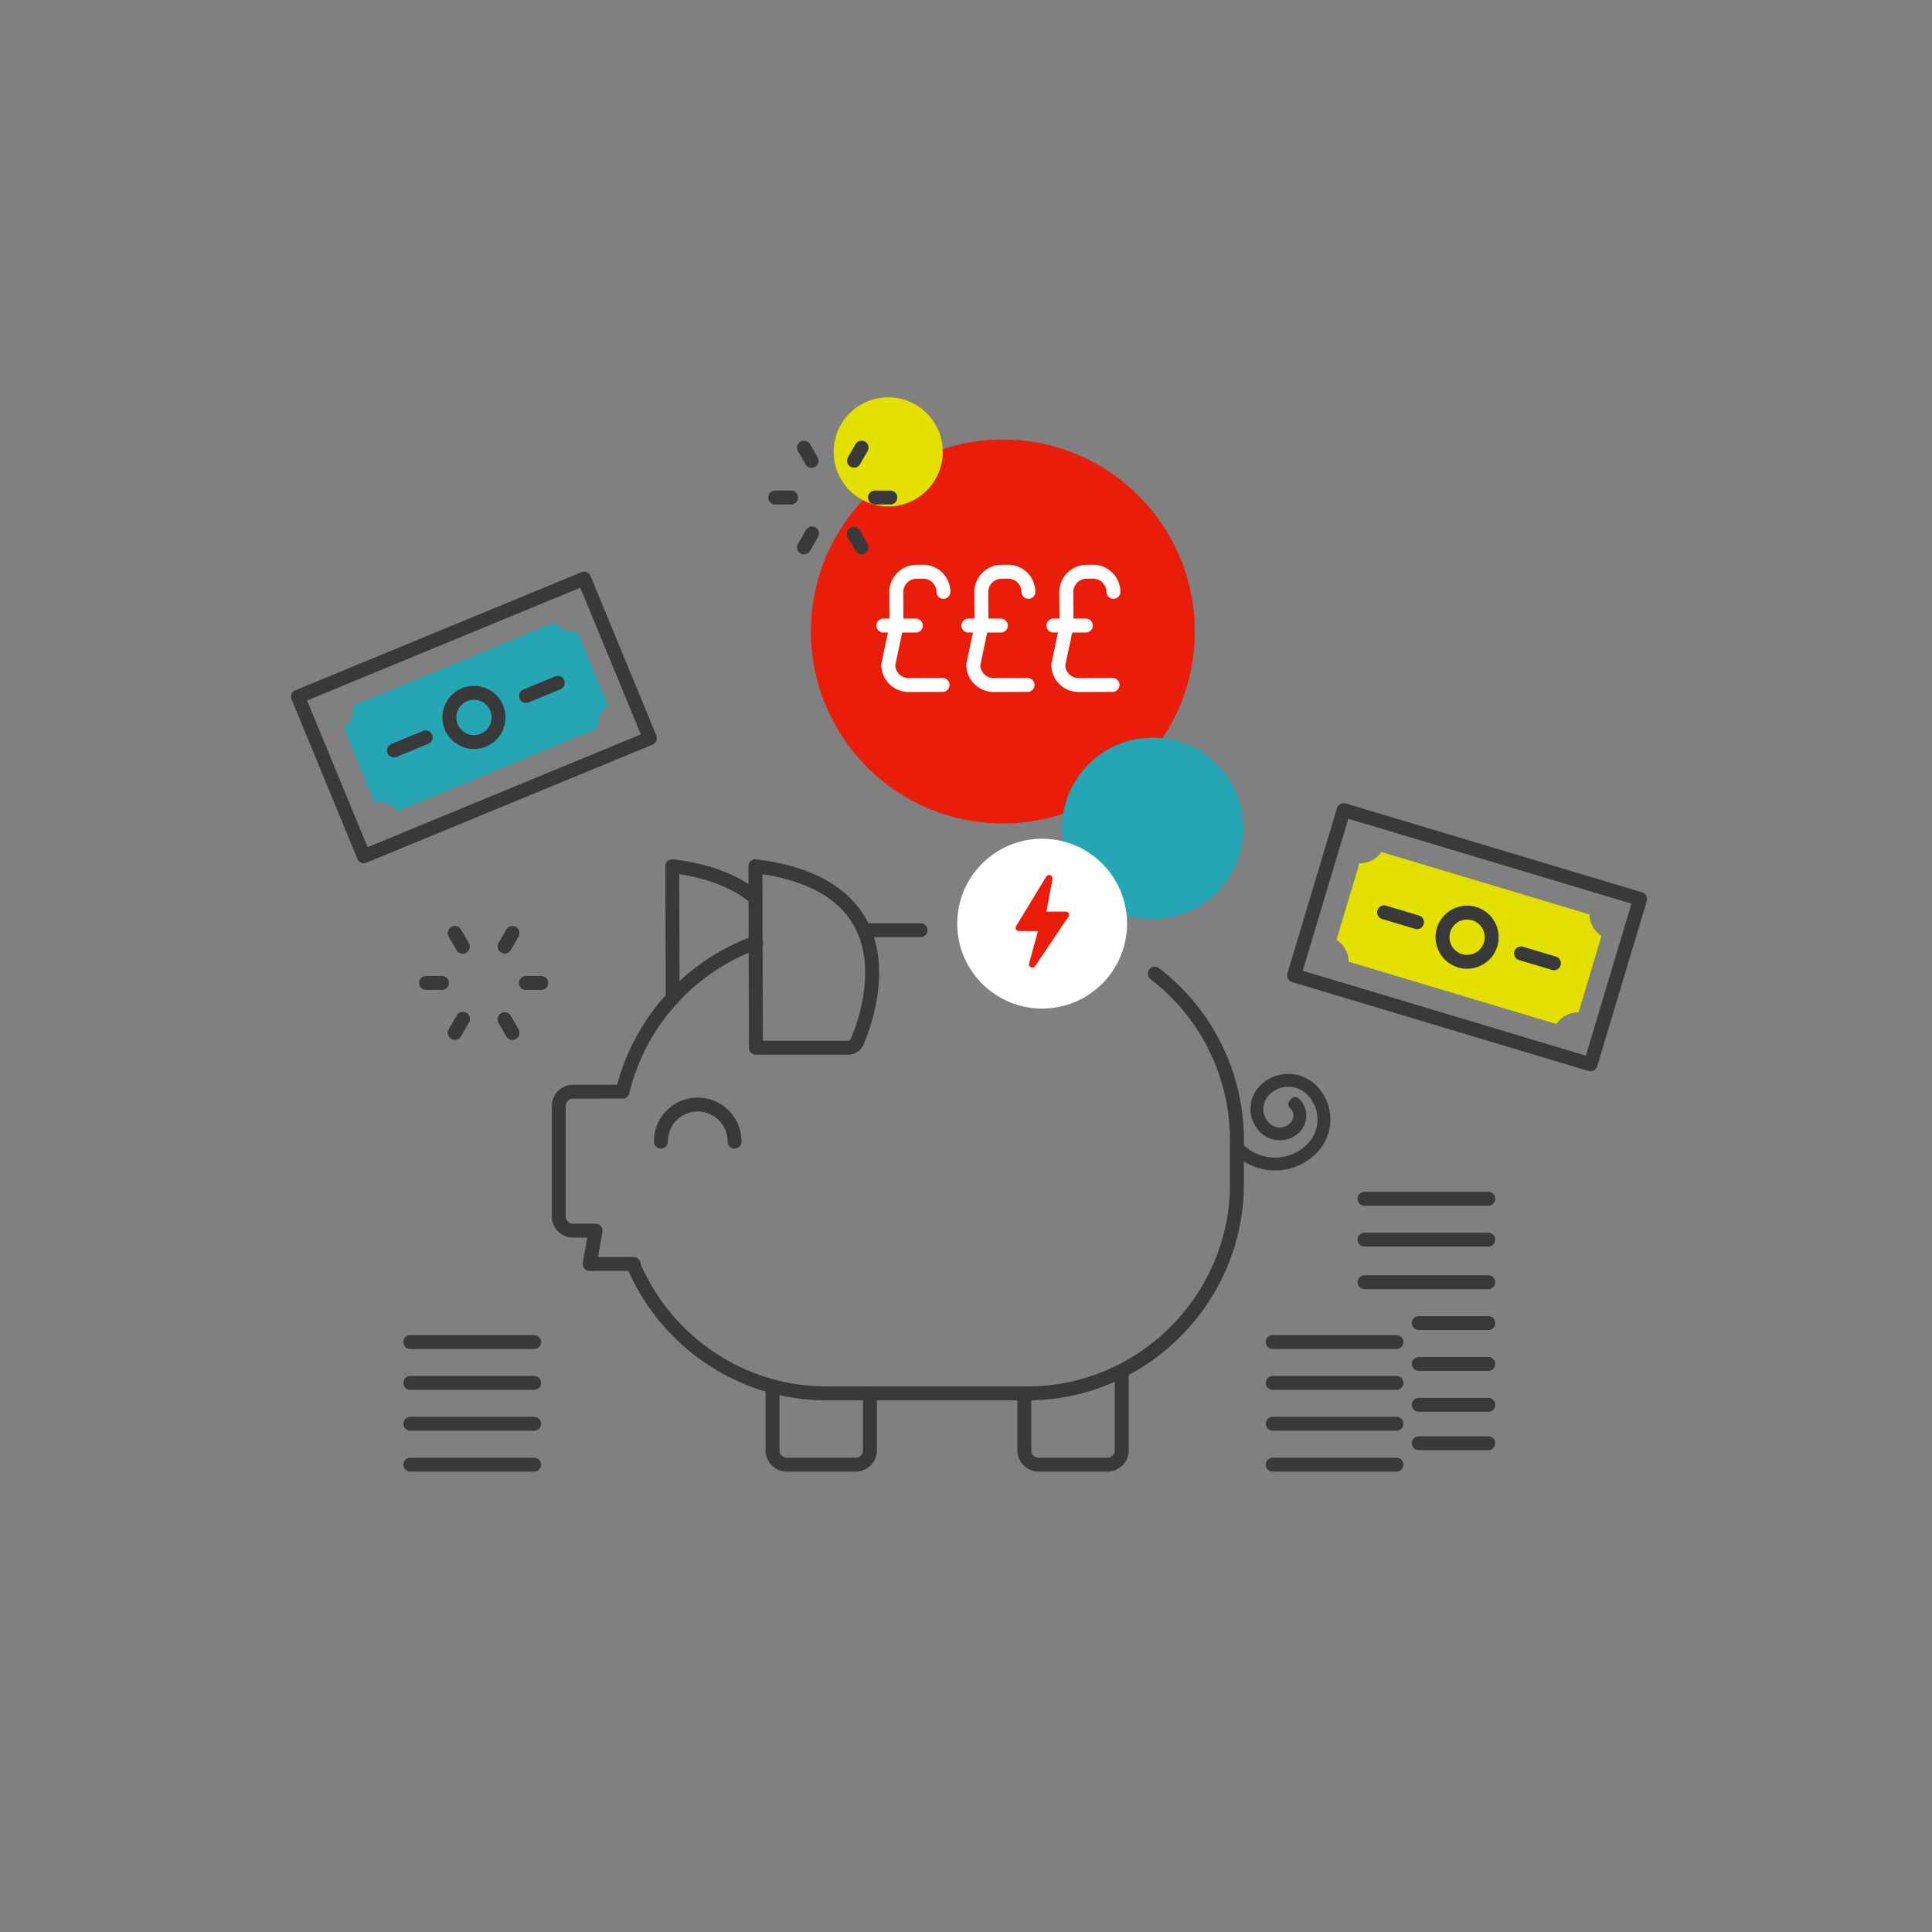 <svg id="Layer_1" data-name="Layer 1" xmlns="http://www.w3.org/2000/svg" viewBox="0 0 1389 1389">
  <rect x="0" y="0" width="1389" height="1389" fill="#808080" stroke="none"/>
  <circle cx="721" cy="454" r="138" fill="#ea1c0a"/>
  <circle cx="638.579" cy="324.877" r="39.218" fill="#e3e000"/>
  <circle cx="828.763" cy="595.56" r="65.237" fill="#26a5b4"/>
  <g>
    <line x1="583.522" y1="331.382" x2="578.01" y2="321.834" fill="none" stroke="#39393a" stroke-linecap="round" stroke-linejoin="round" stroke-width="10"/>
    <polyline points="619.42 321.834 616.204 327.405 613.985 331.248" fill="none" stroke="#39393a" stroke-linecap="round" stroke-linejoin="round" stroke-width="10"/>
    <polyline points="640.125 357.697 631.066 357.697 629.039 357.697" fill="none" stroke="#39393a" stroke-linecap="round" stroke-linejoin="round" stroke-width="10"/>
    <polyline points="619.42 393.559 614.034 384.23 613.755 383.747" fill="none" stroke="#39393a" stroke-linecap="round" stroke-linejoin="round" stroke-width="10"/>
    <polyline points="578.01 393.559 578.829 392.14 583.82 383.496" fill="none" stroke="#39393a" stroke-linecap="round" stroke-linejoin="round" stroke-width="10"/>
    <polyline points="568.759 357.697 563.624 357.697 557.304 357.697" fill="none" stroke="#39393a" stroke-linecap="round" stroke-linejoin="round" stroke-width="10"/>
  </g>
  <path d="M285.79,583.169a18.884,18.884,0,0,0-16.708-6.7l-21.906-53.094a18.945,18.945,0,0,0,7.143-16.249l144.3-59.539a18.955,18.955,0,0,0,16.522,6.484l21.91,53.1a18.85,18.85,0,0,0-7.126,16.522Z" fill="#26a5b4"/>
  <rect x="229.5" y="453.75" width="222.5" height="124.096" transform="translate(-170.974 168.96) rotate(-22.421)" stroke-width="10" stroke="#39393a" stroke-linecap="round" stroke-linejoin="round" fill="none"/>
  <circle cx="340.75" cy="515.798" r="17.693" fill="none" stroke="#39393a" stroke-linecap="round" stroke-linejoin="round" stroke-width="10"/>
  <line x1="283.169" y1="539.556" x2="306.022" y2="530.127" fill="none" stroke="#39393a" stroke-linecap="round" stroke-linejoin="round" stroke-width="10"/>
  <line x1="378.167" y1="500.36" x2="401.02" y2="490.93" fill="none" stroke="#39393a" stroke-linecap="round" stroke-linejoin="round" stroke-width="10"/>
  <line x1="661.83" y1="668.75" x2="621.099" y2="668.75" fill="none" stroke="#39393a" stroke-linecap="round" stroke-linejoin="round" stroke-width="10"/>
  <path d="M543.6,677.557a151.8,151.8,0,0,0-96.009,107.267l-25.386.055H411.961a10.277,10.277,0,0,0-10.247,10.246v79.412a10.277,10.277,0,0,0,10.247,10.247h16.224l-4.269,23.909h31.593l.532,2.275c23.28,53.3,76.577,90.8,138.206,90.8H738.594c82.88,0,150.692-67.812,150.692-150.692V819.442a150.677,150.677,0,0,0-59.058-119.423" fill="none" stroke="#39393a" stroke-linecap="round" stroke-linejoin="round" stroke-width="10"/>
  <path d="M475.149,820.742a26.471,26.471,0,1,1,52.941,0" fill="none" stroke="#39393a" stroke-linecap="round" stroke-linejoin="round" stroke-width="10"/>
  <path d="M543.1,622.729l.356,130.556h66.21a7.215,7.215,0,0,0,6.65-4.422C625.241,727.675,656.4,636.961,543.1,622.729Z" fill="none" stroke="#39393a" stroke-linecap="round" stroke-linejoin="round" stroke-width="10"/>
  <path d="M542.97,645.462c-12.872-10.837-31.314-19.175-59.639-22.733l.26,94.98" fill="none" stroke="#39393a" stroke-linecap="round" stroke-linejoin="round" stroke-width="10"/>
  <path d="M625.434,1001.733v41.02A10.277,10.277,0,0,1,615.187,1053H565.661a10.277,10.277,0,0,1-10.246-10.247V996.661" fill="none" stroke="#39393a" stroke-linecap="round" stroke-linejoin="round" stroke-width="10"/>
  <path d="M806.458,988.924v53.829A10.277,10.277,0,0,1,796.212,1053H746.686a10.277,10.277,0,0,1-10.247-10.247v-40.115" fill="none" stroke="#39393a" stroke-linecap="round" stroke-linejoin="round" stroke-width="10"/>
  <circle cx="749.248" cy="664.053" r="61.053" fill="#fff"/>
  <path d="M742.194,695.663a2.447,2.447,0,0,1-1-.227,2.4,2.4,0,0,1-1.331-2.821l6.412-23.231h-13.7a2.366,2.366,0,0,1-2.1-1.139,2.243,2.243,0,0,1,0-2.33l21.847-35.881a2.388,2.388,0,0,1,.578-.543,2.431,2.431,0,0,1,1.086-.4h.316a2.4,2.4,0,0,1,2.347,2.418v.631l-4.327,23.231h14.016a2.35,2.35,0,0,1,2.12,1.191,2.242,2.242,0,0,1-.158,2.313l-24.125,35.74a2.415,2.415,0,0,1-1.979,1.051" fill="#ea1c0a"/>
  <g>
    <polyline points="368.42 670.834 363.697 679.015 362.831 680.515" fill="none" stroke="#39393a" stroke-linecap="round" stroke-linejoin="round" stroke-width="10"/>
    <line x1="362.953" y1="733.09" x2="368.42" y2="742.559" fill="none" stroke="#39393a" stroke-linecap="round" stroke-linejoin="round" stroke-width="10"/>
    <line x1="332.614" y1="732.852" x2="327.01" y2="742.559" fill="none" stroke="#39393a" stroke-linecap="round" stroke-linejoin="round" stroke-width="10"/>
    <line x1="332.7" y1="680.69" x2="327.01" y2="670.834" fill="none" stroke="#39393a" stroke-linecap="round" stroke-linejoin="round" stroke-width="10"/>
  </g>
  <g>
    <line x1="332.522" y1="680.382" x2="327.01" y2="670.834" fill="none" stroke="#39393a" stroke-linecap="round" stroke-linejoin="round" stroke-width="10"/>
    <polyline points="368.42 670.834 365.204 676.405 362.985 680.248" fill="none" stroke="#39393a" stroke-linecap="round" stroke-linejoin="round" stroke-width="10"/>
    <polyline points="389.125 706.697 380.066 706.697 378.039 706.697" fill="none" stroke="#39393a" stroke-linecap="round" stroke-linejoin="round" stroke-width="10"/>
    <polyline points="368.42 742.559 363.034 733.23 362.755 732.747" fill="none" stroke="#39393a" stroke-linecap="round" stroke-linejoin="round" stroke-width="10"/>
    <polyline points="327.01 742.559 327.829 741.14 332.82 732.496" fill="none" stroke="#39393a" stroke-linecap="round" stroke-linejoin="round" stroke-width="10"/>
    <polyline points="317.759 706.697 312.624 706.697 306.304 706.697" fill="none" stroke="#39393a" stroke-linecap="round" stroke-linejoin="round" stroke-width="10"/>
  </g>
  <path d="M969.6,691.4a18.886,18.886,0,0,0-8.738-15.737l16.5-55.015a18.946,18.946,0,0,0,15.794-8.1l149.522,44.842a18.948,18.948,0,0,0,8.728,15.454l-16.5,55.023a18.848,18.848,0,0,0-15.952,8.324Z" fill="#e3e000"/>
  <rect x="943.5" y="611.75" width="222.5" height="124.096" transform="translate(238.013 -274.591) rotate(16.694)" stroke-width="10" stroke="#39393a" stroke-linecap="round" stroke-linejoin="round" fill="none"/>
  <circle cx="1054.75" cy="673.798" r="17.693" fill="none" stroke="#39393a" stroke-linecap="round" stroke-linejoin="round" stroke-width="10"/>
  <line x1="995.085" y1="655.904" x2="1018.765" y2="663.006" fill="none" stroke="#39393a" stroke-linecap="round" stroke-linejoin="round" stroke-width="10"/>
  <line x1="1093.521" y1="685.425" x2="1117.201" y2="692.527" fill="none" stroke="#39393a" stroke-linecap="round" stroke-linejoin="round" stroke-width="10"/>
  <line x1="295" y1="964.85" x2="384" y2="964.85" fill="none" stroke="#39393a" stroke-linecap="round" stroke-linejoin="round" stroke-width="10"/>
  <line x1="295" y1="994.233" x2="384" y2="994.233" fill="none" stroke="#39393a" stroke-linecap="round" stroke-linejoin="round" stroke-width="10"/>
  <line x1="295" y1="1023.617" x2="384" y2="1023.617" fill="none" stroke="#39393a" stroke-linecap="round" stroke-linejoin="round" stroke-width="10"/>
  <line x1="295" y1="1053" x2="384" y2="1053" fill="none" stroke="#39393a" stroke-linecap="round" stroke-linejoin="round" stroke-width="10"/>
  <line x1="915" y1="964.85" x2="1004" y2="964.85" fill="none" stroke="#39393a" stroke-linecap="round" stroke-linejoin="round" stroke-width="10"/>
  <line x1="915" y1="994.233" x2="1004" y2="994.233" fill="none" stroke="#39393a" stroke-linecap="round" stroke-linejoin="round" stroke-width="10"/>
  <line x1="915" y1="1023.617" x2="1004" y2="1023.617" fill="none" stroke="#39393a" stroke-linecap="round" stroke-linejoin="round" stroke-width="10"/>
  <line x1="915" y1="1053" x2="1004" y2="1053" fill="none" stroke="#39393a" stroke-linecap="round" stroke-linejoin="round" stroke-width="10"/>
  <line x1="981" y1="921.85" x2="1070" y2="921.85" fill="none" stroke="#39393a" stroke-linecap="round" stroke-linejoin="round" stroke-width="10"/>
  <line x1="1020" y1="951.233" x2="1070" y2="951.233" fill="none" stroke="#39393a" stroke-linecap="round" stroke-linejoin="round" stroke-width="10"/>
  <line x1="1020" y1="980.617" x2="1070" y2="980.617" fill="none" stroke="#39393a" stroke-linecap="round" stroke-linejoin="round" stroke-width="10"/>
  <line x1="1020" y1="1010" x2="1070" y2="1010" fill="none" stroke="#39393a" stroke-linecap="round" stroke-linejoin="round" stroke-width="10"/>
  <line x1="981" y1="861.85" x2="1070" y2="861.85" fill="none" stroke="#39393a" stroke-linecap="round" stroke-linejoin="round" stroke-width="10"/>
  <line x1="981" y1="891.233" x2="1070" y2="891.233" fill="none" stroke="#39393a" stroke-linecap="round" stroke-linejoin="round" stroke-width="10"/>
  <line x1="1020" y1="1037.617" x2="1070" y2="1037.617" fill="none" stroke="#39393a" stroke-linecap="round" stroke-linejoin="round" stroke-width="10"/>
  <path d="M943.3,782.374v0a24.956,24.956,0,0,0-35.236.994,20.164,20.164,0,0,0,.8,28.5v0a16.375,16.375,0,0,0,23.121-.652,13.308,13.308,0,0,0-.529-18.813l0,0c-.1-.095-.21-.176-.313-.267a5.883,5.883,0,0,1-1.5,1.666c.089.078.183.149.27.232a11.065,11.065,0,0,1,.442,15.642h0a14.125,14.125,0,0,1-19.948.563,17.92,17.92,0,0,1-.715-25.333,22.708,22.708,0,0,1,32.063-.9A28.665,28.665,0,0,1,942.9,824.48a36.115,36.115,0,0,1-50.993,1.439,1.122,1.122,0,0,0-1.892.847h0a1.12,1.12,0,0,0,.351.784,38.359,38.359,0,0,0,54.164-1.529A30.875,30.875,0,0,0,943.3,782.374Z" fill="none" stroke="#39393a" stroke-linecap="round" stroke-linejoin="round" stroke-width="7"/>
  <path d="M677.666,492.419l-24.376.069A14.646,14.646,0,0,1,638.6,477.98l5.933-28.058-.153-24.159a14.643,14.643,0,0,1,14.507-14.694l4.682-.069a14.644,14.644,0,0,1,14.694,14.508" fill="none" stroke="#fff" stroke-linecap="round" stroke-linejoin="round" stroke-width="10"/>
  <line x1="635.084" y1="449.745" x2="658.463" y2="449.745" fill="none" stroke="#fff" stroke-linecap="round" stroke-linejoin="round" stroke-width="10"/>
  <path d="M738.783,492.419l-24.375.069a14.644,14.644,0,0,1-14.694-14.508l5.933-28.058-.154-24.159A14.644,14.644,0,0,1,720,411.069l4.682-.069a14.646,14.646,0,0,1,14.694,14.508" fill="none" stroke="#fff" stroke-linecap="round" stroke-linejoin="round" stroke-width="10"/>
  <line x1="696.202" y1="449.745" x2="719.58" y2="449.745" fill="none" stroke="#fff" stroke-linecap="round" stroke-linejoin="round" stroke-width="10"/>
  <path d="M799.9,492.419l-24.376.069a14.644,14.644,0,0,1-14.693-14.508l5.933-28.058-.154-24.159a14.643,14.643,0,0,1,14.507-14.694L785.8,411a14.644,14.644,0,0,1,14.693,14.508" fill="none" stroke="#fff" stroke-linecap="round" stroke-linejoin="round" stroke-width="10"/>
  <line x1="757.319" y1="449.745" x2="780.698" y2="449.745" fill="none" stroke="#fff" stroke-linecap="round" stroke-linejoin="round" stroke-width="10"/>
</svg>
